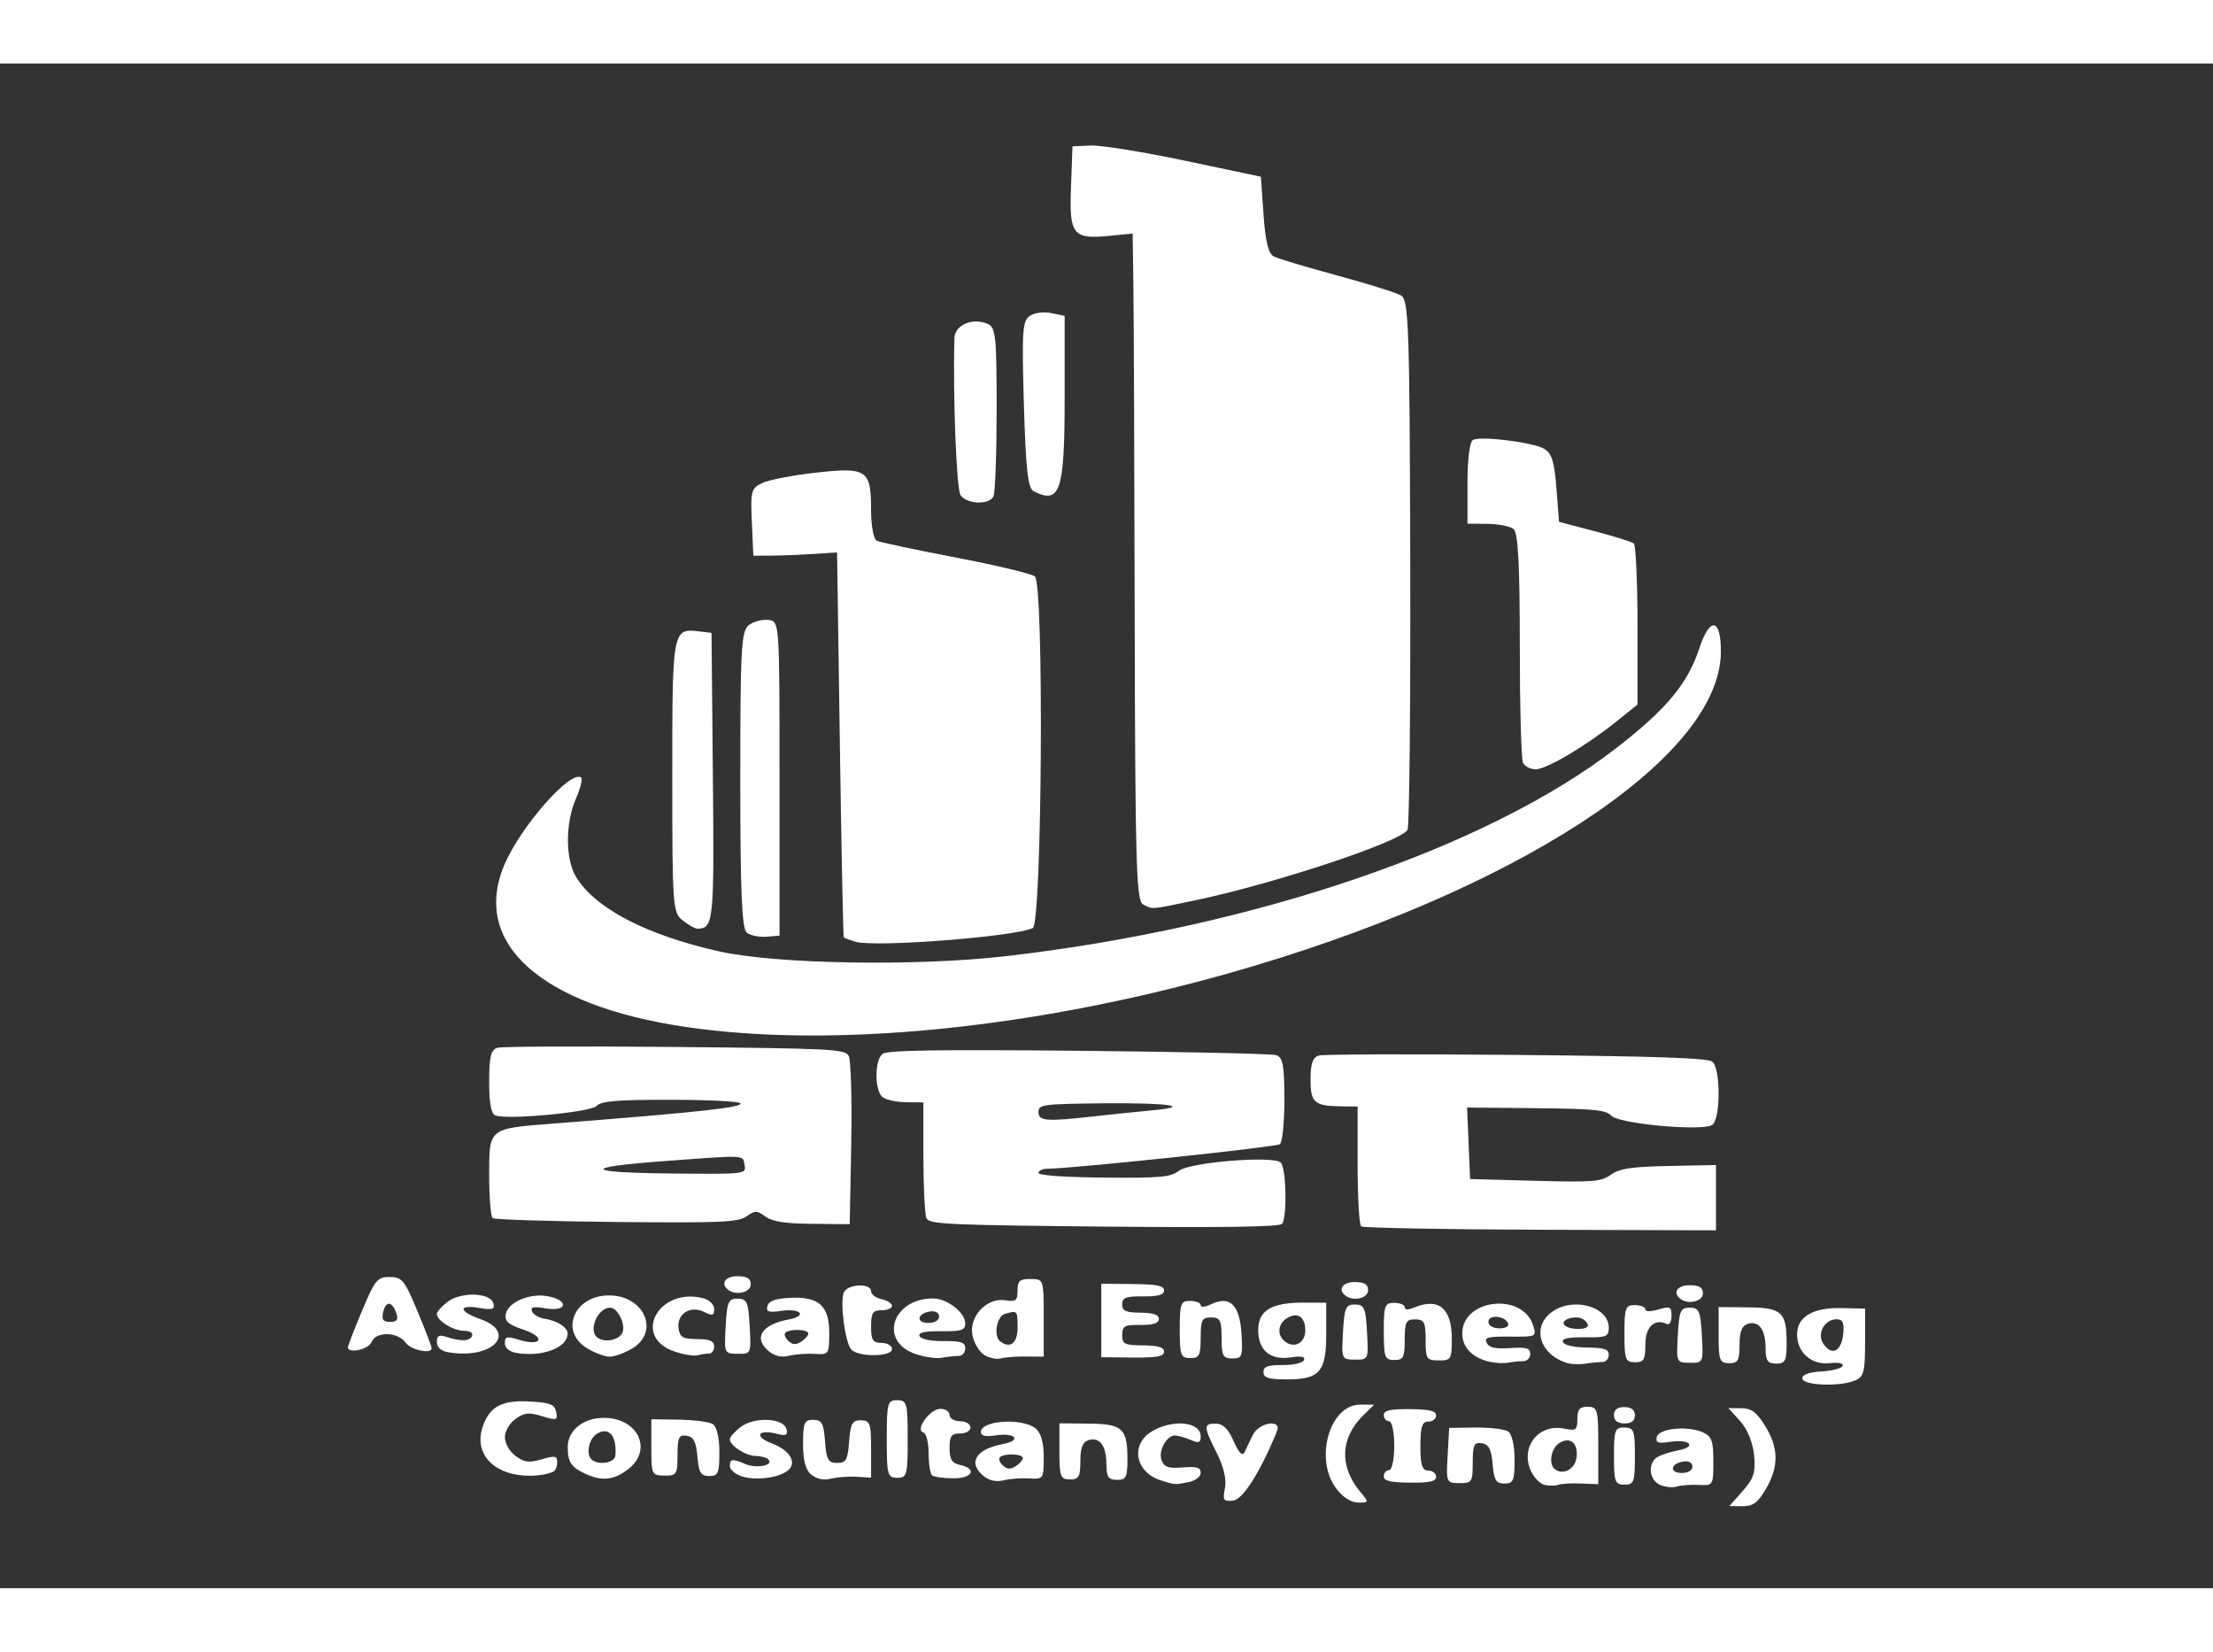 <?xml version="1.0" encoding="UTF-8" standalone="no"?>
<svg
   viewBox="0 0 765 527"
   version="1.1"
   id="svg19"
   sodipodi:docname="logo-white.svg"
   inkscape:export-filename="..\..\2\logo.svg"
   inkscape:export-xdpi="96"
   inkscape:export-ydpi="96"
   inkscape:version="1.3.2 (091e20e, 2023-11-25, custom)"
   width="201"
   height="150"
   xmlns:inkscape="http://www.inkscape.org/namespaces/inkscape"
   xmlns:sodipodi="http://sodipodi.sourceforge.net/DTD/sodipodi-0.dtd"
   xmlns="http://www.w3.org/2000/svg"
   xmlns:svg="http://www.w3.org/2000/svg">
  <rect x="0" y="0" width="765" height="527" fill="#333333" stroke="none"/>
  <sodipodi:namedview
     id="namedview19"
     pagecolor="#505050"
     bordercolor="#ffffff"
     borderopacity="1"
     inkscape:showpageshadow="0"
     inkscape:pageopacity="0"
     inkscape:pagecheckerboard="1"
     inkscape:deskcolor="#505050"
     inkscape:zoom="0.90509668"
     inkscape:cx="356.86795"
     inkscape:cy="355.21067"
     inkscape:window-width="1920"
     inkscape:window-height="1009"
     inkscape:window-x="-8"
     inkscape:window-y="-8"
     inkscape:window-maximized="1"
     inkscape:current-layer="svg19" />
  <defs
     id="defs1">
    <style
       id="style1">.cls-1{fill:#60a5a5;}</style>
  </defs>
  <path
     style="fill:#ffffff;fill-opacity:1;stroke:none;stroke-width:1.161;stroke-linecap:butt;stroke-linejoin:miter;stroke-miterlimit:0.4;stroke-dasharray:none;stroke-opacity:1;paint-order:normal"
     d="m 423.444,492.461 c 0.617,-2.979 -0.398,-7.376 -2.808,-12.163 -4.644,-9.223 -4.674,-10.224 -0.309,-10.182 2.456,0.024 4.239,1.788 6.119,6.056 1.727,3.922 3.023,5.288 3.714,3.916 0.584,-1.159 1.879,-3.845 2.879,-5.971 2.091,-4.446 10.181,-5.733 8.375,-1.332 -5.818,14.177 -11.773,23.569 -15.177,23.936 -3.318,0.358 -3.646,-0.143 -2.793,-4.26 z m 38.61,0.277 c -7.899,-10.184 -2.489,-29.307 8.263,-29.205 l 4.679,0.044 -3.742,3.677 c -7.968,7.83 -8.349,17.649 -1.026,26.441 3.025,3.631 3.004,3.736 -0.739,3.7 -2.405,-0.024 -5.198,-1.772 -7.435,-4.657 z m 140.398,0.623 c 3.849,-4.36 4.507,-6.465 3.89,-12.441 -0.458,-4.438 -2.301,-8.914 -4.81,-11.688 l -4.067,-4.496 4.483,0.042 c 3.496,0.035 5.315,1.392 8.261,6.169 4.678,7.584 4.74,14.039 0.21,21.784 -2.762,4.722 -4.438,5.956 -8.044,5.922 l -4.555,-0.043 z m -427.167,-6.431 c -7.776,-2.668 -11.001,-9.141 -8.19,-16.437 2.56,-6.645 6.837,-8.653 16.992,-7.982 6.247,0.413 7.718,1.059 8.18,3.594 0.525,2.881 0.193,2.978 -4.883,1.435 -4.61,-1.402 -6.014,-1.259 -9.153,0.928 -2.039,1.421 -3.708,4.292 -3.708,6.38 0,2.088 1.668,4.99 3.708,6.45 3.114,2.228 4.562,2.41 9.042,1.133 4.713,-1.344 5.335,-1.216 5.335,1.096 0,1.439 -0.61,2.878 -1.356,3.198 -4.186,1.793 -11.085,1.883 -15.967,0.208 z m 27.27,0.608 c -5.079,-2.296 -6.27,-4.056 -6.302,-9.31 -0.035,-5.796 5.441,-10.18 12.632,-10.112 11.78,0.111 16.868,11.116 8.22,17.782 -4.825,3.72 -8.926,4.182 -14.55,1.64 z m 10.161,-6.332 c 0.599,-6.903 -2.247,-10.213 -6.467,-7.52 -2.83,1.806 -3.787,7.232 -1.584,8.973 2.444,1.931 7.842,0.957 8.051,-1.453 z m 43.642,7.103 c -2.238,-0.74 -4.069,-2.318 -4.069,-3.508 0,-2.535 0.864,-2.648 5.413,-0.705 3.738,1.596 9.602,0.517 8.033,-1.478 -0.55,-0.7 -2.522,-1.287 -4.382,-1.305 -3.543,-0.035 -9.065,-3.586 -9.065,-5.832 0,-0.721 1.676,-2.602 3.724,-4.181 4.736,-3.651 14.921,-3.188 15.869,0.723 0.504,2.077 -0.139,2.413 -3.134,1.643 -6.878,-1.769 -8.32,0.884 -1.814,3.337 6.555,2.471 8.899,7.142 4.873,9.711 -3.646,2.327 -10.953,3.081 -15.449,1.594 z m 24.153,-0.516 c -2.012,-1.589 -2.903,-4.86 -2.903,-10.66 0,-7.351 0.427,-8.363 3.522,-8.333 2.974,0.028 3.607,1.187 4.069,7.447 0.467,6.33 1.075,7.419 4.164,7.449 3.088,0.028 3.697,-1.048 4.164,-7.37 0.462,-6.252 1.095,-7.399 4.069,-7.371 3.156,0.031 3.522,1.063 3.522,9.934 v 9.901 l -4.973,-0.311 c -2.735,-0.171 -6.719,0.12 -8.852,0.647 -2.543,0.628 -4.878,0.169 -6.782,-1.335 z m 59.68,0.565 c -5.82,-4.597 -2.981,-9.428 6.589,-11.212 6.529,-1.217 4.244,-3.972 -2.478,-2.986 -3.706,0.543 -5.206,0.207 -5.206,-1.167 0,-4.016 14.168,-4.954 18.86,-1.248 1.888,1.491 2.842,4.825 2.842,9.928 0,7.505 -0.115,7.676 -4.973,7.372 -2.735,-0.171 -6.719,0.12 -8.852,0.647 -2.543,0.628 -4.878,0.169 -6.782,-1.335 z m 13.373,-6.344 c 0,-1.439 -6.066,-1.737 -7.821,-0.384 -0.654,0.504 -0.275,1.786 0.843,2.848 1.536,1.458 2.637,1.545 4.506,0.352 1.36,-0.868 2.473,-2.135 2.473,-2.817 z m 47.591,7.67 c -8.733,-2.828 -10.454,-12.371 -3.039,-16.852 7.232,-4.371 16.937,-3.414 16.937,1.67 0,2.253 -0.602,2.464 -3.498,1.227 -1.924,-0.822 -4.337,-1.502 -5.362,-1.512 -2.984,-0.028 -5.916,5.432 -4.626,8.615 0.956,2.36 2.359,2.822 7.334,2.416 4.844,-0.396 6.152,0 6.152,1.872 0,1.306 -1.831,2.74 -4.069,3.187 -4.901,0.979 -4.873,0.98 -9.828,-0.625 z m 132.909,1.637 c -1.684,-0.316 -3.946,-2.674 -5.028,-5.241 -3.431,-8.144 3.031,-16.024 11.683,-14.248 4.102,0.842 4.545,0.518 4.545,-3.328 0,-3.32 0.799,-4.253 3.617,-4.226 3.362,0.031 3.617,0.975 3.617,13.398 v 13.364 l -6.045,-0.235 c -3.325,-0.129 -6.784,0.063 -7.686,0.428 -0.902,0.364 -3.018,0.404 -4.702,0.087 z m 10.889,-9.271 c 0.755,-5.136 -2.116,-7.656 -5.942,-5.214 -2.866,1.829 -3.778,7.239 -1.521,9.022 2.739,2.163 6.897,0.041 7.464,-3.808 z m 28.795,9.169 c -3.67,-1.709 -4.205,-7.38 -0.894,-9.493 1.249,-0.797 4.499,-1.864 7.221,-2.372 6.606,-1.231 4.204,-3.966 -2.606,-2.967 -4.397,0.645 -5.23,0.352 -4.739,-1.667 0.721,-2.962 10.407,-3.961 15.855,-1.634 3.095,1.322 3.701,2.961 3.701,10.021 0,8.318 -0.072,8.437 -4.973,8.183 -2.735,-0.141 -6.194,0.116 -7.686,0.573 -1.492,0.457 -4.137,0.167 -5.878,-0.643 z m 11.303,-6.239 c 0,-1.314 -1.23,-2.046 -3.015,-1.793 -4.537,0.644 -5.16,3.936 -0.753,3.977 2.221,0.021 3.768,-0.876 3.768,-2.185 z m -359.89,-6.667 v -9.716 l 9.495,0.144 c 5.222,0.079 10.512,0.769 11.755,1.532 1.353,0.831 2.261,4.717 2.261,9.683 0,7.276 -0.432,8.291 -3.518,8.261 -2.913,-0.028 -3.613,-1.185 -4.069,-6.729 -0.415,-5.045 -1.331,-6.819 -3.716,-7.195 -2.677,-0.422 -3.165,0.604 -3.165,6.661 0,6.696 -0.293,7.157 -4.521,7.117 -4.385,-0.041 -4.521,-0.336 -4.521,-9.758 z m 81.382,-2.921 c 0,-12.466 0.254,-13.405 3.617,-13.373 3.363,0.031 3.617,0.975 3.617,13.441 0,12.466 -0.254,13.405 -3.617,13.373 -3.363,-0.031 -3.617,-0.975 -3.617,-13.441 z m 15.674,12.614 c -0.663,-0.524 -1.206,-3.969 -1.206,-7.656 0,-3.687 -0.831,-6.928 -1.846,-7.201 -2.999,-0.809 2.345,-8.177 5.915,-8.156 1.741,0.01 3.165,0.972 3.165,2.136 0,1.176 1.608,2.132 3.617,2.151 2.009,0.017 3.617,0.975 3.617,2.151 0,1.176 -1.608,2.102 -3.617,2.083 -2.946,-0.028 -3.617,0.907 -3.617,5.037 0,3.885 0.846,5.252 3.617,5.844 6.088,1.3 4.322,4.684 -2.411,4.62 -3.316,-0.031 -6.571,-0.486 -7.234,-1.009 z m 44.007,-8.32 v -9.677 l 10.021,0.095 c 11.852,0.112 13.489,1.609 13.489,12.333 0,6.208 -0.476,7.145 -3.617,7.115 -2.969,-0.028 -3.622,-0.982 -3.645,-5.327 -0.035,-6.466 -2.267,-9.54 -6.119,-8.422 -2.065,0.599 -2.895,2.673 -2.895,7.234 0,5.454 -0.532,6.39 -3.617,6.361 -3.265,-0.031 -3.617,-0.975 -3.617,-9.711 z m 112.127,8.621 c 0,-1.164 0.814,-2.109 1.808,-2.1 1.005,0.01 1.808,-3.746 1.808,-8.45 0,-4.704 -0.804,-8.475 -1.808,-8.485 -0.995,-0.01 -1.808,-0.97 -1.808,-2.134 0,-1.599 2.21,-2.096 9.042,-2.031 6.832,0.065 9.042,0.603 9.042,2.203 0,1.164 -1.221,2.105 -2.713,2.091 -2.11,-0.021 -2.713,1.856 -2.713,8.442 0,6.586 0.603,8.473 2.713,8.493 1.492,0.014 2.713,0.978 2.713,2.142 0,1.599 -2.21,2.096 -9.042,2.031 -6.832,-0.065 -9.042,-0.603 -9.042,-2.203 z m 22.071,-7.198 0.535,-9.518 9.043,-0.119 c 4.973,-0.065 10.06,0.536 11.303,1.336 1.344,0.865 2.261,4.818 2.261,9.749 0,7.276 -0.432,8.291 -3.518,8.261 -2.913,-0.028 -3.613,-1.185 -4.069,-6.729 -0.415,-5.045 -1.331,-6.819 -3.716,-7.195 -2.677,-0.422 -3.165,0.604 -3.165,6.661 0,6.73 -0.276,7.157 -4.604,7.116 -4.531,-0.043 -4.595,-0.195 -4.069,-9.562 z m 57.502,0.189 c 0,-8.938 0.344,-9.876 3.617,-9.845 3.272,0.031 3.617,0.975 3.617,9.913 0,8.938 -0.345,9.876 -3.617,9.845 -3.273,-0.031 -3.617,-0.975 -3.617,-9.913 z m 0,-14.113 c 0,-1.882 1.206,-2.811 3.617,-2.788 2.411,0.024 3.617,0.975 3.617,2.857 0,1.882 -1.206,2.811 -3.617,2.788 -2.411,-0.024 -3.617,-0.975 -3.617,-2.857 z m -121.17,-14.906 c -7.3e-4,-1.902 1.519,-2.455 6.613,-2.407 3.649,0.035 6.958,-0.719 7.38,-1.681 0.544,-1.239 -0.761,-1.52 -4.508,-0.971 -7.169,1.051 -11.292,-2.415 -11.292,-9.491 0,-6.75 4.592,-9.49 15.824,-9.443 l 7.686,0.031 v 10.983 c 0,13.052 -2.353,15.632 -14.158,15.52 -5.978,-0.056 -7.544,-0.584 -7.545,-2.541 z m 14.469,-14.396 c 0,-4.734 -2.738,-6.518 -6.409,-4.175 -3.138,2.003 -3.424,5.791 -0.605,8.018 3.247,2.564 7.014,0.501 7.014,-3.843 z m 171.807,16.597 c 0,-1.32 2.327,-2.163 6.642,-2.407 3.653,-0.206 6.93,-1.059 7.283,-1.894 0.396,-0.939 -1.364,-1.309 -4.61,-0.967 -6.224,0.654 -11.123,-3.735 -11.123,-9.966 0,-6.03 5.448,-9.279 15.211,-9.072 l 8.299,0.176 v 11.722 c 0,10.145 -0.471,11.915 -3.498,13.15 -5.435,2.219 -18.204,1.697 -18.204,-0.743 z m 14.125,-15.232 c 0.422,-3.892 -0.124,-5.184 -2.197,-5.204 -4.277,-0.041 -7.024,5.003 -4.635,8.509 2.898,4.253 6.185,2.663 6.832,-3.305 z m -482.073,6.22 c -2.621,-0.435 -4.069,-1.699 -4.069,-3.551 0,-2.184 0.761,-2.624 3.165,-1.832 5.133,1.692 8.148,1.6 8.999,-0.274 0.467,-1.028 -0.711,-1.771 -2.841,-1.791 -3.753,-0.036 -9.322,-3.521 -9.322,-5.834 0,-0.721 1.676,-2.602 3.724,-4.181 4.622,-3.563 14.921,-3.192 15.832,0.571 0.496,2.046 -0.339,2.305 -4.959,1.541 -7.323,-1.212 -7.119,1.194 0.323,3.821 13.238,4.672 4.4,14.063 -10.851,11.53 z m 23.51,0.222 c -2.511,-0.417 -4.069,-1.706 -4.069,-3.365 0,-2.329 0.645,-2.492 4.816,-1.215 7.954,2.435 9.482,-0.837 1.621,-3.474 -5.289,-1.774 -6.576,-2.911 -6.116,-5.399 0.774,-4.186 8.504,-7.402 14.724,-6.125 7.219,1.482 6.454,5.371 -0.82,4.167 -4.385,-0.726 -5.477,-0.489 -4.823,1.048 0.464,1.092 2.404,2.228 4.311,2.524 4.423,0.686 7.988,2.97 7.988,5.119 0,4.887 -8.702,8.204 -17.633,6.721 z m 24.206,-1.726 c -9.555,-5.956 -4.199,-18.284 7.894,-18.169 12.093,0.115 17.45,12.544 7.894,18.319 -2.621,1.584 -6.173,2.867 -7.894,2.85 -1.721,-0.017 -5.273,-1.366 -7.894,-3 z m 12.394,-5.372 c 1.143,-2.8 -1.673,-8.537 -4.201,-8.561 -4.329,-0.041 -7.747,7.756 -4.518,10.306 2.472,1.952 7.631,0.919 8.719,-1.746 z m 17.834,6.542 c -14.731,-5.151 -5.298,-22.315 10.089,-18.359 2.095,0.539 3.748,2.171 3.748,3.703 0,2.348 -0.496,2.493 -3.47,1.016 -4.755,-2.362 -9.566,0.742 -8.829,5.697 0.461,3.097 1.44,3.66 6.421,3.696 4.411,0.031 5.878,0.662 5.878,2.525 0,1.366 -0.747,2.476 -1.661,2.468 -0.913,-0.01 -2.744,0.268 -4.069,0.616 -1.325,0.347 -4.973,-0.265 -8.107,-1.361 z m 33.016,0.184 c -5.82,-4.597 -2.981,-9.428 6.589,-11.212 6.606,-1.231 4.204,-3.966 -2.606,-2.967 -4.397,0.645 -5.23,0.352 -4.739,-1.667 0.418,-1.719 2.665,-2.562 7.54,-2.829 10.184,-0.558 13.823,2.63 13.823,12.108 0,7.377 -0.124,7.558 -4.973,7.254 -2.735,-0.171 -6.719,0.12 -8.852,0.647 -2.543,0.628 -4.878,0.169 -6.782,-1.335 z m 13.373,-6.344 c 0,-1.439 -6.066,-1.737 -7.821,-0.384 -0.654,0.504 -0.275,1.786 0.843,2.848 1.536,1.458 2.637,1.545 4.506,0.352 1.36,-0.868 2.473,-2.135 2.473,-2.817 z m 36.866,7.001 c -12.658,-4.5 -7.704,-19.254 6.419,-19.12 4.759,0.045 10.97,4.898 10.97,8.571 0,2.412 -1.206,2.811 -8.289,2.744 -5.845,-0.055 -8.057,0.444 -7.503,1.693 0.471,1.063 3.788,1.751 8.289,1.721 6.131,-0.041 7.503,0.423 7.503,2.541 0,1.425 -1.017,2.591 -2.261,2.589 -1.243,0 -3.888,0.282 -5.878,0.631 -1.989,0.348 -6.152,-0.268 -9.251,-1.37 z m 8.347,-12.854 c 0,-1.314 -1.23,-2.046 -3.015,-1.793 -4.537,0.644 -5.16,3.936 -0.753,3.977 2.221,0.021 3.768,-0.875 3.768,-2.185 z m 15.731,13.333 c -1.735,-1.006 -3.616,-4.055 -4.181,-6.774 -1.351,-6.511 4.874,-13.227 11.314,-12.205 3.675,0.583 4.263,0.119 4.263,-3.362 0,-3.366 0.752,-4.031 4.521,-3.995 4.505,0.042 4.521,0.09 4.521,13.45 v 13.407 l -6.182,-0.058 c -3.4,-0.031 -7.289,0.262 -8.642,0.655 -1.353,0.392 -3.88,-0.11 -5.615,-1.116 z m 11.396,-9.444 c 0,-6.046 -0.039,-6.087 -4.373,-4.83 -2.842,0.824 -4.026,7.604 -1.655,9.477 3.41,2.693 6.028,0.674 6.028,-4.647 z m 163.669,11.819 c -6.238,-1.238 -9.947,-4.921 -9.947,-9.878 0,-12.003 20.936,-14.33 24.512,-2.725 1.189,3.858 1.119,3.892 -7.982,3.805 -7.653,-0.072 -8.998,0.289 -8.077,2.17 0.814,1.663 2.939,2.137 8.081,1.803 5.728,-0.372 6.977,0 6.977,2.054 0,1.379 -1.154,2.496 -2.565,2.483 -1.411,-0.014 -3.649,0.207 -4.973,0.491 -1.325,0.283 -4.036,0.192 -6.025,-0.203 z m 5.878,-13.391 c -1.139,-2.681 -6.783,-3.114 -6.783,-0.52 0,1.309 1.546,2.235 3.768,2.256 2.21,0.021 3.457,-0.697 3.015,-1.736 z m 20.345,13.69 c -9.341,-2.882 -12.235,-12.18 -5.425,-17.43 7.193,-5.545 19.893,-2.207 19.893,5.229 0,3.131 -0.718,3.421 -8.289,3.349 -5.836,-0.055 -8.061,0.446 -7.52,1.693 0.45,1.037 3.889,1.801 8.291,1.843 5.959,0.056 7.522,0.584 7.52,2.541 -6.6e-4,1.358 -1.02,2.469 -2.263,2.468 -1.243,0 -3.888,0.256 -5.878,0.572 -1.989,0.316 -4.838,0.197 -6.33,-0.264 z m 7.234,-12.993 c 0,-0.73 -0.853,-1.747 -1.895,-2.26 -2.654,-1.305 -7.616,0.353 -6.251,2.09 1.422,1.81 8.146,1.95 8.146,0.171 z m -428.613,7.588 c 0,-0.536 2.202,-6.231 4.894,-12.655 4.461,-10.648 5.308,-11.677 9.574,-11.636 4.266,0.041 5.113,1.085 9.574,11.817 2.692,6.475 4.894,12.212 4.894,12.748 0,2.235 -7.26,0.683 -9.042,-1.934 -1.109,-1.628 -3.787,-2.858 -6.271,-2.882 -2.747,-0.024 -4.756,0.989 -5.484,2.771 -1.04,2.547 -8.138,4.092 -8.138,1.771 z m 16.793,-11.59 c -1.438,-4.306 -3.615,-4.644 -4.58,-0.711 -0.654,2.664 -0.094,3.511 2.337,3.534 2.315,0.021 2.934,-0.757 2.244,-2.823 z m 113.788,4.274 c 0.474,-8.442 0.945,-9.517 4.152,-9.487 3.207,0.031 3.678,1.115 4.152,9.565 0.529,9.422 0.481,9.53 -4.152,9.487 -4.633,-0.043 -4.68,-0.153 -4.152,-9.565 z m 43.485,8.173 c -2.095,-2.072 -3.995,-15.826 -2.712,-19.64 1.034,-3.077 9.496,-3.585 9.496,-0.571 0,1.074 1.628,2.3 3.617,2.725 1.989,0.425 3.617,1.467 3.617,2.316 0,0.849 -1.628,1.528 -3.617,1.509 -3.014,-0.028 -3.617,0.907 -3.617,5.611 0,4.704 0.603,5.651 3.617,5.679 2.009,0.017 3.617,0.975 3.617,2.151 0,2.653 -11.377,2.832 -14.018,0.22 z m 86.357,-10.12 v -12.701 l 10.851,0.103 c 8.44,0.08 10.851,0.573 10.851,2.22 0,1.529 -2.009,2.098 -7.234,2.049 -6.028,-0.057 -7.234,0.402 -7.234,2.754 0,2.285 1.206,2.834 6.33,2.882 4.421,0.041 6.33,0.698 6.33,2.177 0,1.478 -1.909,2.099 -6.33,2.057 -5.546,-0.053 -6.33,0.377 -6.33,3.468 0,3.175 0.723,3.535 7.234,3.597 5.225,0.049 7.234,0.656 7.234,2.185 0,1.647 -2.411,2.094 -10.851,2.014 l -10.851,-0.103 z m 27.127,3.079 c 0,-8.938 0.345,-9.876 3.617,-9.845 1.989,0.017 3.617,0.675 3.617,1.458 0,0.843 1.478,0.717 3.623,-0.308 6.464,-3.089 9.864,0.189 10.479,10.102 0.493,7.942 0.224,8.676 -3.165,8.644 -3.238,-0.031 -3.703,-0.921 -3.703,-7.091 0,-6.115 -0.482,-7.061 -3.617,-7.091 -3.135,-0.031 -3.617,0.907 -3.617,7.022 0,6.115 -0.482,7.052 -3.617,7.022 -3.273,-0.031 -3.617,-0.975 -3.617,-9.913 z m 56.433,0.887 c 0.474,-8.442 0.945,-9.517 4.152,-9.487 3.207,0.031 3.678,1.115 4.152,9.565 0.529,9.422 0.481,9.53 -4.152,9.487 -4.633,-0.043 -4.68,-0.153 -4.152,-9.565 z m 14.098,-0.219 c 0,-8.938 0.345,-9.876 3.617,-9.845 1.989,0.017 3.617,0.692 3.617,1.495 0,1.007 1.087,1.017 3.498,0.035 8.262,-3.372 12.778,0.429 12.778,10.756 0,7.231 -0.254,7.659 -4.521,7.618 -4.22,-0.04 -4.521,-0.513 -4.521,-7.099 0,-6.115 -0.482,-7.061 -3.617,-7.09 -3.135,-0.031 -3.617,0.907 -3.617,7.022 0,6.115 -0.482,7.052 -3.617,7.022 -3.273,-0.031 -3.617,-0.975 -3.617,-9.913 z m 83.191,0.787 c 0,-8.938 0.345,-9.876 3.617,-9.845 1.989,0.017 3.617,0.654 3.617,1.411 0,0.885 1.614,0.913 4.521,0.078 4.086,-1.173 4.521,-0.954 4.521,2.278 0,1.967 -0.74,3.212 -1.645,2.767 -4.199,-2.065 -7.397,0.987 -7.397,7.059 0,5.259 -0.549,6.194 -3.617,6.165 -3.273,-0.031 -3.617,-0.975 -3.617,-9.913 z m 18.454,0.527 c 0.474,-8.442 0.945,-9.517 4.152,-9.487 3.207,0.031 3.678,1.115 4.152,9.565 0.529,9.422 0.481,9.53 -4.152,9.487 -4.633,-0.043 -4.68,-0.153 -4.152,-9.565 z m 14.099,-0.017 v -9.677 l 10.021,0.095 c 11.852,0.112 13.489,1.609 13.489,12.333 0,6.208 -0.476,7.144 -3.617,7.115 -2.969,-0.028 -3.622,-0.982 -3.645,-5.327 -0.035,-6.466 -2.267,-9.54 -6.119,-8.423 -2.065,0.599 -2.895,2.673 -2.895,7.235 0,5.454 -0.532,6.39 -3.617,6.361 -3.265,-0.031 -3.617,-0.975 -3.617,-9.711 z m -342.408,-15.673 c -2.745,-2.168 -0.94,-4.713 3.316,-4.673 3.316,0.031 4.521,0.795 4.521,2.865 0,2.754 -5.138,3.939 -7.837,1.808 z m 213.402,2.019 c -2.745,-2.168 -0.94,-4.713 3.316,-4.673 3.316,0.031 4.521,0.795 4.521,2.865 0,2.753 -5.138,3.939 -7.837,1.808 z m 115.744,1.095 c -2.745,-2.168 -0.94,-4.713 3.316,-4.673 3.316,0.031 4.521,0.795 4.521,2.865 0,2.753 -5.138,3.939 -7.837,1.808 z M 170.303,399.07 c -0.663,-0.524 -1.206,-7.175 -1.206,-14.78 0,-16.41 -0.342,-16.134 22.066,-17.875 50.489,-3.924 65.833,-5.592 64.741,-7.038 -0.497,-0.659 -11.425,-1.198 -24.283,-1.198 -18.666,-6.6e-4 -23.787,0.43 -25.403,2.139 -2.009,2.125 -29.818,4.787 -34.861,3.337 -1.546,-0.444 -2.261,-4.123 -2.261,-11.638 0,-8.718 0.591,-11.159 2.861,-11.818 1.573,-0.456 29.215,-0.58 61.425,-0.275 54.029,0.511 58.674,0.746 59.984,3.037 0.781,1.366 1.183,15.023 0.894,30.35 l -0.526,27.867 -12.895,-0.122 c -9.461,-0.089 -13.776,-0.752 -16.202,-2.489 -3.077,-2.203 -3.537,-2.207 -6.615,-0.063 -2.876,2.004 -8.736,2.253 -44.911,1.911 -22.882,-0.217 -42.146,-0.822 -42.809,-1.346 z m 87.084,-18.345 c -0.649,-3.571 1,-3.497 -28.61,-1.284 -28.123,2.103 -26.654,3.936 3.381,4.22 25.728,0.243 25.805,0.235 25.229,-2.937 z m 62.913,18.473 c -0.604,-1.234 -1.098,-10.764 -1.098,-21.179 v -18.937 l -5.968,-0.056 c -3.282,-0.031 -6.945,-0.828 -8.138,-1.77 -2.811,-2.22 -2.811,-12.792 0,-14.959 1.608,-1.24 19.137,-1.512 67.671,-1.053 36.025,0.341 66.788,1.017 68.361,1.504 2.353,0.727 2.861,3.471 2.861,15.467 0,8.021 -0.716,14.923 -1.592,15.337 -2.31,1.092 -71.332,8.366 -80.242,8.456 -1.741,0.016 -3.165,0.667 -3.165,1.443 0,0.866 8.741,1.494 22.606,1.625 19.554,0.185 23.056,-0.133 25.939,-2.356 3.818,-2.944 32.125,-5.271 35.141,-2.889 1.944,1.536 2.356,18.91 0.503,21.232 -0.832,1.042 -20.133,1.34 -61.496,0.948 -53.303,-0.504 -60.411,-0.83 -61.382,-2.813 z m 57.53,-35.262 c 6.05,-0.683 14.963,-1.602 19.808,-2.041 15.334,-1.392 6.488,-2.731 -16.495,-2.496 -20.533,0.21 -22.154,0.427 -22.154,2.966 0,3.18 2.642,3.401 18.841,1.572 z m 92.706,37.993 c -0.676,-0.534 -1.229,-10.074 -1.229,-21.199 v -20.228 l -5.278,-0.05 c -9.696,-0.092 -10.999,-1.191 -10.999,-9.277 0,-5.501 0.751,-7.678 2.861,-8.289 1.573,-0.456 32.336,-0.551 68.361,-0.21 48.534,0.459 66.063,1.064 67.671,2.334 2.949,2.329 2.876,20.147 -0.091,21.888 -3.771,2.214 -32.214,-0.411 -34.816,-3.212 -1.865,-2.008 -5.877,-2.409 -26.039,-2.6 l -23.834,-0.226 0.523,12.353 0.523,12.353 22.428,0.61 c 20.1,0.547 22.822,0.33 26.223,-2.091 3.037,-2.161 7.047,-2.767 20.072,-3.031 l 16.276,-0.33 v 11.29 11.29 l -60.712,-0.203 c -33.391,-0.112 -61.265,-0.64 -61.941,-1.174 z M 236.916,332.984 c -50.152,-7.429 -74.141,-28.981 -62.506,-56.155 5.671,-13.245 22.933,-32.81 26.477,-30.011 0.563,0.444 -0.256,3.736 -1.82,7.315 -3.657,8.37 -3.637,20.897 0.042,26.982 6.59,10.899 24.426,20.181 49.562,25.791 19.692,4.395 68.11,5.198 99.003,1.641 85.784,-9.876 166.503,-37.405 211.168,-72.017 17.284,-13.394 24.589,-22.2 28.645,-34.529 3.639,-11.061 7.545,-10.189 7.388,1.65 -0.487,36.807 -71.716,83.095 -170.781,110.983 -67.722,19.064 -136.705,25.827 -187.179,18.35 z m 58.818,-29.428 c -2.012,-0.6 -3.834,-1.272 -4.048,-1.493 -0.214,-0.221 -0.825,-30.254 -1.356,-66.74 l -0.967,-66.338 -8.138,0.538 c -4.476,0.296 -10.987,0.552 -14.468,0.569 l -6.33,0.031 -0.524,-11.579 c -0.487,-10.762 -0.232,-11.718 3.617,-13.551 2.277,-1.085 10.601,-2.69 18.497,-3.568 17.745,-1.972 19.101,-1.047 19.101,13.039 0,5.239 0.868,9.952 1.928,10.474 1.06,0.522 13.318,3.127 27.238,5.79 13.921,2.663 26.277,5.611 27.46,6.551 3.201,2.546 2.49,120.033 -0.737,121.558 -6.369,3.011 -54.553,6.721 -61.274,4.717 z m -37.58,-3.135 c -1.709,-1.35 -2.248,-14.037 -2.248,-52.903 0,-45.308 0.334,-51.385 2.938,-53.393 1.616,-1.246 4.668,-2.056 6.782,-1.801 3.843,0.464 3.844,0.471 3.844,54.797 v 54.333 l -4.534,0.371 c -2.494,0.204 -5.545,-0.428 -6.782,-1.405 z m -22.141,-4.222 c -3.473,-2.743 -3.617,-4.738 -3.617,-49.961 0,-50.756 0.057,-51.06 9.395,-49.939 l 4.169,0.501 0.476,50.009 c 0.476,50.047 0.251,52.201 -5.449,52.238 -0.746,0 -2.984,-1.277 -4.973,-2.848 z m 159.147,-5.522 c -2.365,-1.19 -2.738,-13.801 -2.91,-98.441 -0.109,-53.392 -0.312,-105.26 -0.452,-115.263 l -0.255,-18.188 -7.887,0.769 c -12.823,1.25 -14.048,-0.285 -13.433,-16.838 l 0.523,-14.086 6.33,-0.275 c 3.481,-0.151 18.13,2.21 32.553,5.247 l 26.223,5.523 0.934,13.129 c 0.673,9.46 1.683,13.505 3.617,14.477 1.476,0.742 11.315,3.685 21.865,6.541 10.55,2.856 20.49,5.977 22.089,6.935 2.613,1.566 2.931,10.881 3.142,92.065 0.129,49.677 -0.295,91.345 -0.942,92.595 -2.104,4.065 -46.109,18.675 -73.427,24.378 -15.786,3.296 -14.475,3.191 -17.97,1.432 z m 131.309,-49.001 c -0.604,-1.233 -1.098,-19.528 -1.098,-40.654 0,-27.994 -0.589,-38.877 -2.17,-40.126 -1.194,-0.943 -5.263,-1.743 -9.042,-1.779 l -6.872,-0.065 v -14.029 c 0,-8.488 0.768,-14.393 1.945,-14.949 2.917,-1.379 20.674,0.854 24.528,3.085 2.66,1.54 3.557,4.399 4.271,13.608 l 0.904,11.659 12.269,3.214 c 6.748,1.768 12.851,3.675 13.564,4.237 0.712,0.563 1.295,13.323 1.295,28.357 v 27.334 l -7.234,5.812 c -10.613,8.526 -24.265,16.606 -28.001,16.571 -1.794,-0.017 -3.755,-1.04 -4.359,-2.274 z M 332.037,149.181 c -1.41,-2.069 -2.675,-34.787 -2.099,-54.301 0.133,-4.497 6.193,-7.109 11.419,-4.922 2.852,1.193 3.165,4.094 3.165,29.384 0,15.433 -0.494,29.06 -1.098,30.282 -1.499,3.035 -9.222,2.735 -11.387,-0.443 z m 25.307,-1.318 c -2.01,-1.012 -2.73,-7.373 -3.4,-30.027 -0.748,-25.276 -0.497,-28.969 2.074,-30.61 1.75,-1.117 4.749,-1.492 7.469,-0.933 l 4.545,0.933 v 28.291 c 0,32.354 -1.522,36.961 -10.688,32.346 z"
     id="path3-1" />
</svg>
